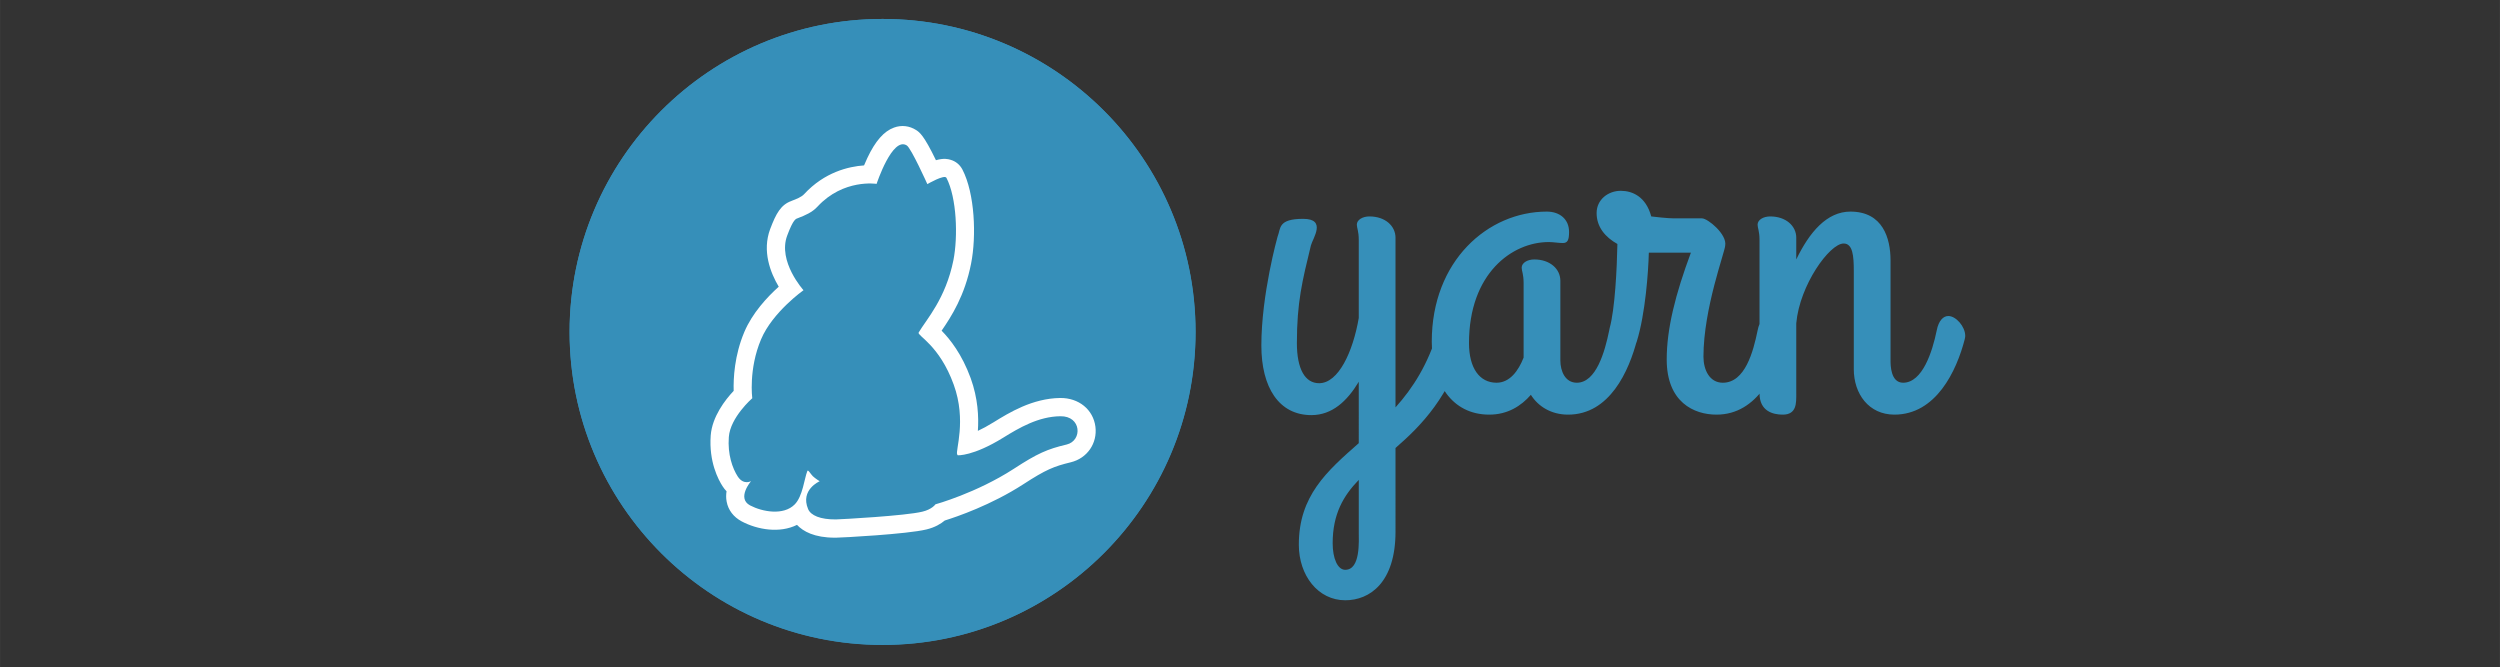 <?xml version="1.0" encoding="UTF-8" standalone="no"?>
<!-- Created with Inkscape (http://www.inkscape.org/) -->

<svg
   xmlns:dc="http://purl.org/dc/elements/1.1/"
   xmlns:cc="http://creativecommons.org/ns#"
   xmlns:rdf="http://www.w3.org/1999/02/22-rdf-syntax-ns#"
   xmlns:svg="http://www.w3.org/2000/svg"
   xmlns="http://www.w3.org/2000/svg"
   xmlns:xlink="http://www.w3.org/1999/xlink"
   xmlns:sodipodi="http://sodipodi.sourceforge.net/DTD/sodipodi-0.dtd"
   xmlns:inkscape="http://www.inkscape.org/namespaces/inkscape"
   width="172"
   height="45.898"
   viewBox="0 0 45.508 12.144"
   version="1.1"
   id="svg1671"
   inkscape:version="0.92.3 (unknown)"
   sodipodi:docname="yarn.svg">
  <rect x="0" y="0" width="45.508" height="12.144" fill="#333333" stroke="none"/>
  <defs
     id="defs1665">
    <path
       d="m 718.6,257.8 c -8,27.6 -20.8,47.6 -35.2,63.6 V 181 c 0,-9.6 -8.4,-17.6 -21.6,-17.6 -5.6,0 -10.4,2.8 -10.4,6.8 0,2.8 1.6,5.2 1.6,12.8 v 64.4 c -4.8,28 -16.8,54 -32.8,54 -11.6,0 -18.4,-11.6 -18.4,-33.2 0,-33.6 4.4,-51.2 11.6,-80.8 1.6,-6 13.2,-22 -6.4,-22 -21.2,0 -18.4,8 -21.2,14.8 0,0 -13.4,47.6 -13.4,90 0,34.8 14.6,57.6 41.4,57.6 17.2,0 29.6,-11.6 39.2,-27.6 V 351 c -26.4,23.2 -49.6,43.6 -49.6,84 0,25.6 16,46 38.4,46 20.4,0 41.6,-14.8 41.6,-56.8 V 355 c 21.6,-18.8 44.8,-42.4 58.4,-88.8 0.4,-1.6 0.4,-3.6 0.4,-4 0,-7.6 -7.6,-16.4 -14,-16.4 -4,0 -7.2,3.6 -9.6,12 z m -76.8,198 c -6.4,0 -10.4,-9.6 -10.4,-22 0,-24 8.8,-39.2 21.6,-52.4 v 42.8 c 0,7.6 1.6,31.6 -11.2,31.6 z M 833.4,301 c -9.6,0 -13.6,-9.6 -13.6,-18.4 v -66 c 0,-9.6 -8.4,-17.6 -21.6,-17.6 -5.6,0 -10.4,2.8 -10.4,6.8 0,2.8 1.6,5.2 1.6,12.8 v 61.6 C 785,291.4 777.8,301 767,301 c -14,0 -22.8,-12 -22.8,-32.8 0,-57.6 35.6,-83.6 66,-83.6 4,0 8,0.8 11.6,0.8 4,0 5.2,-2.4 5.2,-9.2 0,-10.4 -7.6,-16.8 -18.4,-16.8 -48.8,0 -95.2,40.8 -95.2,107.6 0,34 16.4,60.4 47.6,60.4 15.2,0 26.4,-7.2 34.4,-16.4 6,9.6 16.8,16.4 30.8,16.4 34.4,0 50.4,-36 57.2,-62.4 0.4,-1.6 0.4,-2.4 0.4,-2.8 0,-7.6 -7.6,-16.4 -14,-16.4 -4,0 -8,3.6 -9.6,12 -3.6,17.6 -10.8,43.2 -26.8,43.2 z M 949,327.4 c 34.4,0 50,-36 57.2,-62.4 0,-0.8 0.4,-1.6 0.4,-2.8 0,-7.6 -7.6,-16.4 -14,-16.4 -4,0 -8,3.6 -9.6,12 -3.6,17.6 -10.4,43.2 -28.8,43.2 -10.8,0 -16,-10.4 -16,-21.6 0,-40 18,-87.2 18,-92 C 957.8,178.2 941.8,165 937,165 h -20.8 c -4,0 -8,0 -21.2,-1.6 -4.4,-16.4 -15.6,-21.2 -25.2,-21.2 -10.4,0 -20,7.2 -20,18.4 0,11.6 7.2,20 17.2,25.6 -0.4,20.4 -2,53.6 -6.4,69.6 -3.6,13.6 17.2,28 22.4,11.2 7.2,-23.2 9.6,-58 10,-73.6 h 34.8 c -12.8,34.4 -20,62.8 -20,88.4 0,35.2 22.4,45.6 41.2,45.6 z m 35.6,-17.6 c 0,14.8 11.2,17.6 19.2,17.6 11.6,0 11.2,-9.6 11.2,-17.2 v -58.4 c 2.8,-31.6 27.6,-66 39.2,-66 7.6,0 8.4,10.4 8.4,22.8 v 81.2 c 0,20.4 12.4,37.6 33.6,37.6 34.4,0 51.4,-36 58.2,-62.4 0.4,-1.6 0.4,-2.4 0.4,-2.8 0,-7.6 -7.6,-16.4 -14,-16.4 -4,0 -8,3.6 -9.6,12 -3.6,17.6 -11.8,43.2 -27.8,43.2 -10.4,0 -10.4,-14.8 -10.4,-18.4 v -82.8 c 0,-18.4 -6.4,-40.4 -33.2,-40.4 -19.6,0 -34,17.2 -44.8,39.6 v -18 c 0,-9.6 -8.4,-17.6 -21.6,-17.6 -5.6,0 -10.4,2.8 -10.4,6.8 0,2.8 1.6,5.2 1.6,12.8 z M 259,0 C 402,0 518,116 518,259 518,402 402,518 259,518 116,518 0,402 0,259 0,116 116,0 259,0 Z"
       id="main"
       inkscape:connector-curvature="0" />
  </defs>
  <sodipodi:namedview
     id="base"
     pagecolor="#ffffff"
     bordercolor="#666666"
     borderopacity="1.0"
     inkscape:pageopacity="0.0"
     inkscape:pageshadow="2"
     inkscape:zoom="3.959798"
     inkscape:cx="36.33508"
     inkscape:cy="65.571764"
     inkscape:document-units="mm"
     inkscape:current-layer="layer1"
     showgrid="false"
     fit-margin-top="0"
     fit-margin-left="0"
     fit-margin-right="0"
     fit-margin-bottom="0"
     inkscape:window-width="1920"
     inkscape:window-height="1043"
     inkscape:window-x="0"
     inkscape:window-y="0"
     inkscape:window-maximized="1"
     showguides="true"
     inkscape:guide-bbox="true"
     showborder="true"
     units="px">
    <sodipodi:guide
       position="22.886,31.471"
       orientation="1,0"
       id="guide825"
       inkscape:locked="false"
       inkscape:label=""
       inkscape:color="rgb(0,0,255)" />
  </sodipodi:namedview>
  <g
     inkscape:label="Layer 1"
     inkscape:groupmode="layer"
     id="layer1"
     transform="translate(-87.132,-137.47)">
    <g
       id="g1648"
       transform="matrix(0.124,0,0,0.265,75.819,87.881)"
       style="stroke:none;stroke-opacity:1">
      <rect
         y="187.238"
         x="91.206"
         height="45.853"
         width="208.329"
         id="rect1755-5-1"
         style="fill:none;fill-opacity:0;stroke:none;stroke-width:0.321;stroke-miterlimit:4;stroke-dasharray:none;stroke-opacity:1" />
    </g>
    <g
       id="g848"
       transform="matrix(0.022,0,0,0.022,97.5,137.815)">
      <use
         class="logo-primary"
         xlink:href="#main"
         x="0"
         y="0"
         id="use5"
         style="fill:#368fb9;fill-opacity:1"
         width="100%"
         height="100%" />
      <path
         class="logo-secondary"
         d="m 435.2,337.5 c -1.8,-14.2 -13.8,-24 -29.2,-23.8 -23,0.3 -42.3,12.2 -55.1,20.1 -5,3.1 -9.3,5.4 -13,7.1 0.8,-11.6 0.1,-26.8 -5.9,-43.5 -7.3,-20 -17.1,-32.3 -24.1,-39.4 8.1,-11.8 19.2,-29 24.4,-55.6 4.5,-22.7 3.1,-58 -7.2,-77.8 -2.1,-4 -5.6,-6.9 -10,-8.1 -1.8,-0.5 -5.2,-1.5 -11.9,0.4 C 293.1,96 289.6,93.8 286.9,92 c -5.6,-3.6 -12.2,-4.4 -18.4,-2.1 -8.3,3 -15.4,11 -22.1,25.2 -1,2.1 -1.9,4.1 -2.7,6.1 -12.7,0.9 -32.7,5.5 -49.6,23.8 -2.1,2.3 -6.2,4 -10.5,5.6 h 0.1 c -8.8,3.1 -12.8,10.3 -17.7,23.3 -6.8,18.2 0.2,36.1 7.1,47.7 -9.4,8.4 -21.9,21.8 -28.5,37.5 -8.2,19.4 -9.1,38.4 -8.8,48.7 -7,7.4 -17.8,21.3 -19,36.9 -1.6,21.8 6.3,36.6 9.8,42 1,1.6 2.1,2.9 3.3,4.2 -0.4,2.7 -0.5,5.6 0.1,8.6 1.3,7 5.7,12.7 12.4,16.3 13.2,7 31.6,10 45.8,2.9 5.1,5.4 14.4,10.6 31.3,10.6 h 1 c 4.3,0 58.9,-2.9 74.8,-6.8 7.1,-1.7 12,-4.7 15.2,-7.4 10.2,-3.2 38.4,-12.8 65,-30 18.8,-12.2 25.3,-14.8 39.3,-18.2 13.6,-3.3 22.1,-15.7 20.4,-29.4 z m -23.8,14.7 c -16,3.8 -24.1,7.3 -43.9,20.2 -30.9,20 -64.7,29.3 -64.7,29.3 0,0 -2.8,4.2 -10.9,6.1 -14,3.4 -66.7,6.3 -71.5,6.4 -12.9,0.1 -20.8,-3.3 -23,-8.6 -6.7,-16 9.6,-23 9.6,-23 0,0 -3.6,-2.2 -5.7,-4.2 -1.9,-1.9 -3.9,-5.7 -4.5,-4.3 -2.5,6.1 -3.8,21 -10.5,27.7 -9.2,9.3 -26.6,6.2 -36.9,0.8 -11.3,-6 0.8,-20.1 0.8,-20.1 0,0 -6.1,3.6 -11,-3.8 -4.4,-6.8 -8.5,-18.4 -7.4,-32.7 1.2,-16.3 19.4,-32.1 19.4,-32.1 0,0 -3.2,-24.1 7.3,-48.8 9.5,-22.5 35.1,-40.6 35.1,-40.6 0,0 -21.5,-23.8 -13.5,-45.2 5.2,-14 7.3,-13.9 9,-14.5 6,-2.3 11.8,-4.8 16.1,-9.5 21.5,-23.2 48.9,-18.8 48.9,-18.8 0,0 13,-39.5 25,-31.8 3.7,2.4 17,32 17,32 0,0 14.2,-8.3 15.8,-5.2 8.6,16.7 9.6,48.6 5.8,68 -6.4,32 -22.4,49.2 -28.8,60 -1.5,2.5 17.2,10.4 29,43.1 10.9,29.9 1.2,55 2.9,57.8 0.3,0.5 0.4,0.7 0.4,0.7 0,0 12.5,1 37.6,-14.5 13.4,-8.3 29.3,-17.6 47.4,-17.8 17.5,-0.3 18.4,20.2 5.2,23.4 z"
         id="path7"
         inkscape:connector-curvature="0" />
      <g
         id="g2751-9"
         transform="scale(2.023)">
        <path
           id="path2747-3"
           d="M 128,0 C 57.328,0 0,57.328 0,128 0,198.672 57.328,256 128,256 198.672,256 256,198.672 256,128 256,57.328 198.672,0 128,0"
           inkscape:connector-curvature="0"
           style="fill:#368fb9" />
        <path
           id="path2749-6"
           d="m 203.317,174.06 c -7.907,1.878 -11.91,3.608 -21.696,9.983 -15.271,9.884 -31.975,14.48 -31.975,14.48 0,0 -1.384,2.076 -5.387,3.015 -6.919,1.68 -32.964,3.114 -35.336,3.163 -6.375,0.049 -10.28,-1.631 -11.367,-4.25 -3.311,-7.907 4.744,-11.367 4.744,-11.367 0,0 -1.779,-1.087 -2.817,-2.076 -0.939,-0.939 -1.927,-2.817 -2.224,-2.125 -1.236,3.015 -1.878,10.378 -5.189,13.69 -4.547,4.596 -13.146,3.064 -18.236,0.395 -5.585,-2.965 0.395,-9.934 0.395,-9.934 0,0 -3.015,1.779 -5.436,-1.878 -2.175,-3.361 -4.201,-9.093 -3.657,-16.161 0.593,-8.056 9.588,-15.864 9.588,-15.864 0,0 -1.581,-11.91 3.608,-24.117 4.695,-11.12 17.347,-20.065 17.347,-20.065 0,0 -10.625,-11.762 -6.672,-22.338 2.57,-6.919 3.608,-6.869 4.448,-7.166 2.965,-1.137 5.832,-2.372 7.957,-4.695 10.625,-11.466 24.167,-9.291 24.167,-9.291 0,0 6.425,-19.521 12.355,-15.716 1.829,1.186 8.402,15.815 8.402,15.815 0,0 7.018,-4.102 7.809,-2.57 4.25,8.253 4.744,24.019 2.866,33.606 -3.163,15.815 -11.07,24.315 -14.233,29.653 -0.741,1.236 8.5,5.14 14.332,21.3 5.387,14.777 0.593,27.181 1.433,28.565 0.148,0.247 0.198,0.346 0.198,0.346 0,0 6.178,0.494 18.582,-7.166 6.622,-4.102 14.48,-8.698 23.425,-8.797 8.649,-0.148 9.093,9.983 2.57,11.564 z m 11.762,-7.265 c -0.89,-7.018 -6.82,-11.861 -14.431,-11.762 -11.367,0.148 -20.905,6.029 -27.231,9.934 -2.471,1.532 -4.596,2.669 -6.425,3.509 0.395,-5.733 0.049,-13.245 -2.916,-21.498 -3.608,-9.884 -8.451,-15.963 -11.91,-19.472 4.003,-5.832 9.489,-14.332 12.059,-27.478 2.224,-11.219 1.532,-28.664 -3.558,-38.449 -1.038,-1.977 -2.768,-3.41 -4.942,-4.003 -0.89,-0.247 -2.57,-0.741 -5.881,0.198 -4.992,-10.329 -6.721,-11.416 -8.056,-12.306 -2.768,-1.779 -6.029,-2.175 -9.093,-1.038 -4.102,1.483 -7.611,5.436 -10.922,12.454 -0.494,1.038 -0.939,2.026 -1.334,3.015 -6.276,0.445 -16.161,2.718 -24.513,11.762 -1.038,1.137 -3.064,1.977 -5.189,2.768 h 0.049 c -4.349,1.532 -6.326,5.09 -8.747,11.515 -3.361,8.995 0.099,17.841 3.509,23.574 -4.646,4.151 -10.823,10.774 -14.085,18.533 -4.053,9.588 -4.497,18.978 -4.349,24.068 -3.459,3.657 -8.797,10.527 -9.39,18.236 -0.791,10.774 3.114,18.088 4.843,20.757 0.494,0.791 1.038,1.433 1.631,2.076 -0.198,1.334 -0.247,2.768 0.049,4.25 0.642,3.459 2.817,6.276 6.128,8.056 6.524,3.459 15.617,4.942 22.635,1.433 2.52,2.669 7.117,5.239 15.469,5.239 h 0.494 c 2.125,0 29.109,-1.433 36.967,-3.361 3.509,-0.84 5.931,-2.323 7.512,-3.657 5.041,-1.581 18.978,-6.326 32.124,-14.826 9.291,-6.029 12.503,-7.314 19.422,-8.995 6.721,-1.631 10.922,-7.759 10.082,-14.53 z"
           inkscape:connector-curvature="0"
           style="fill:#ffffff" />
      </g>
    </g>
  </g>
</svg>
